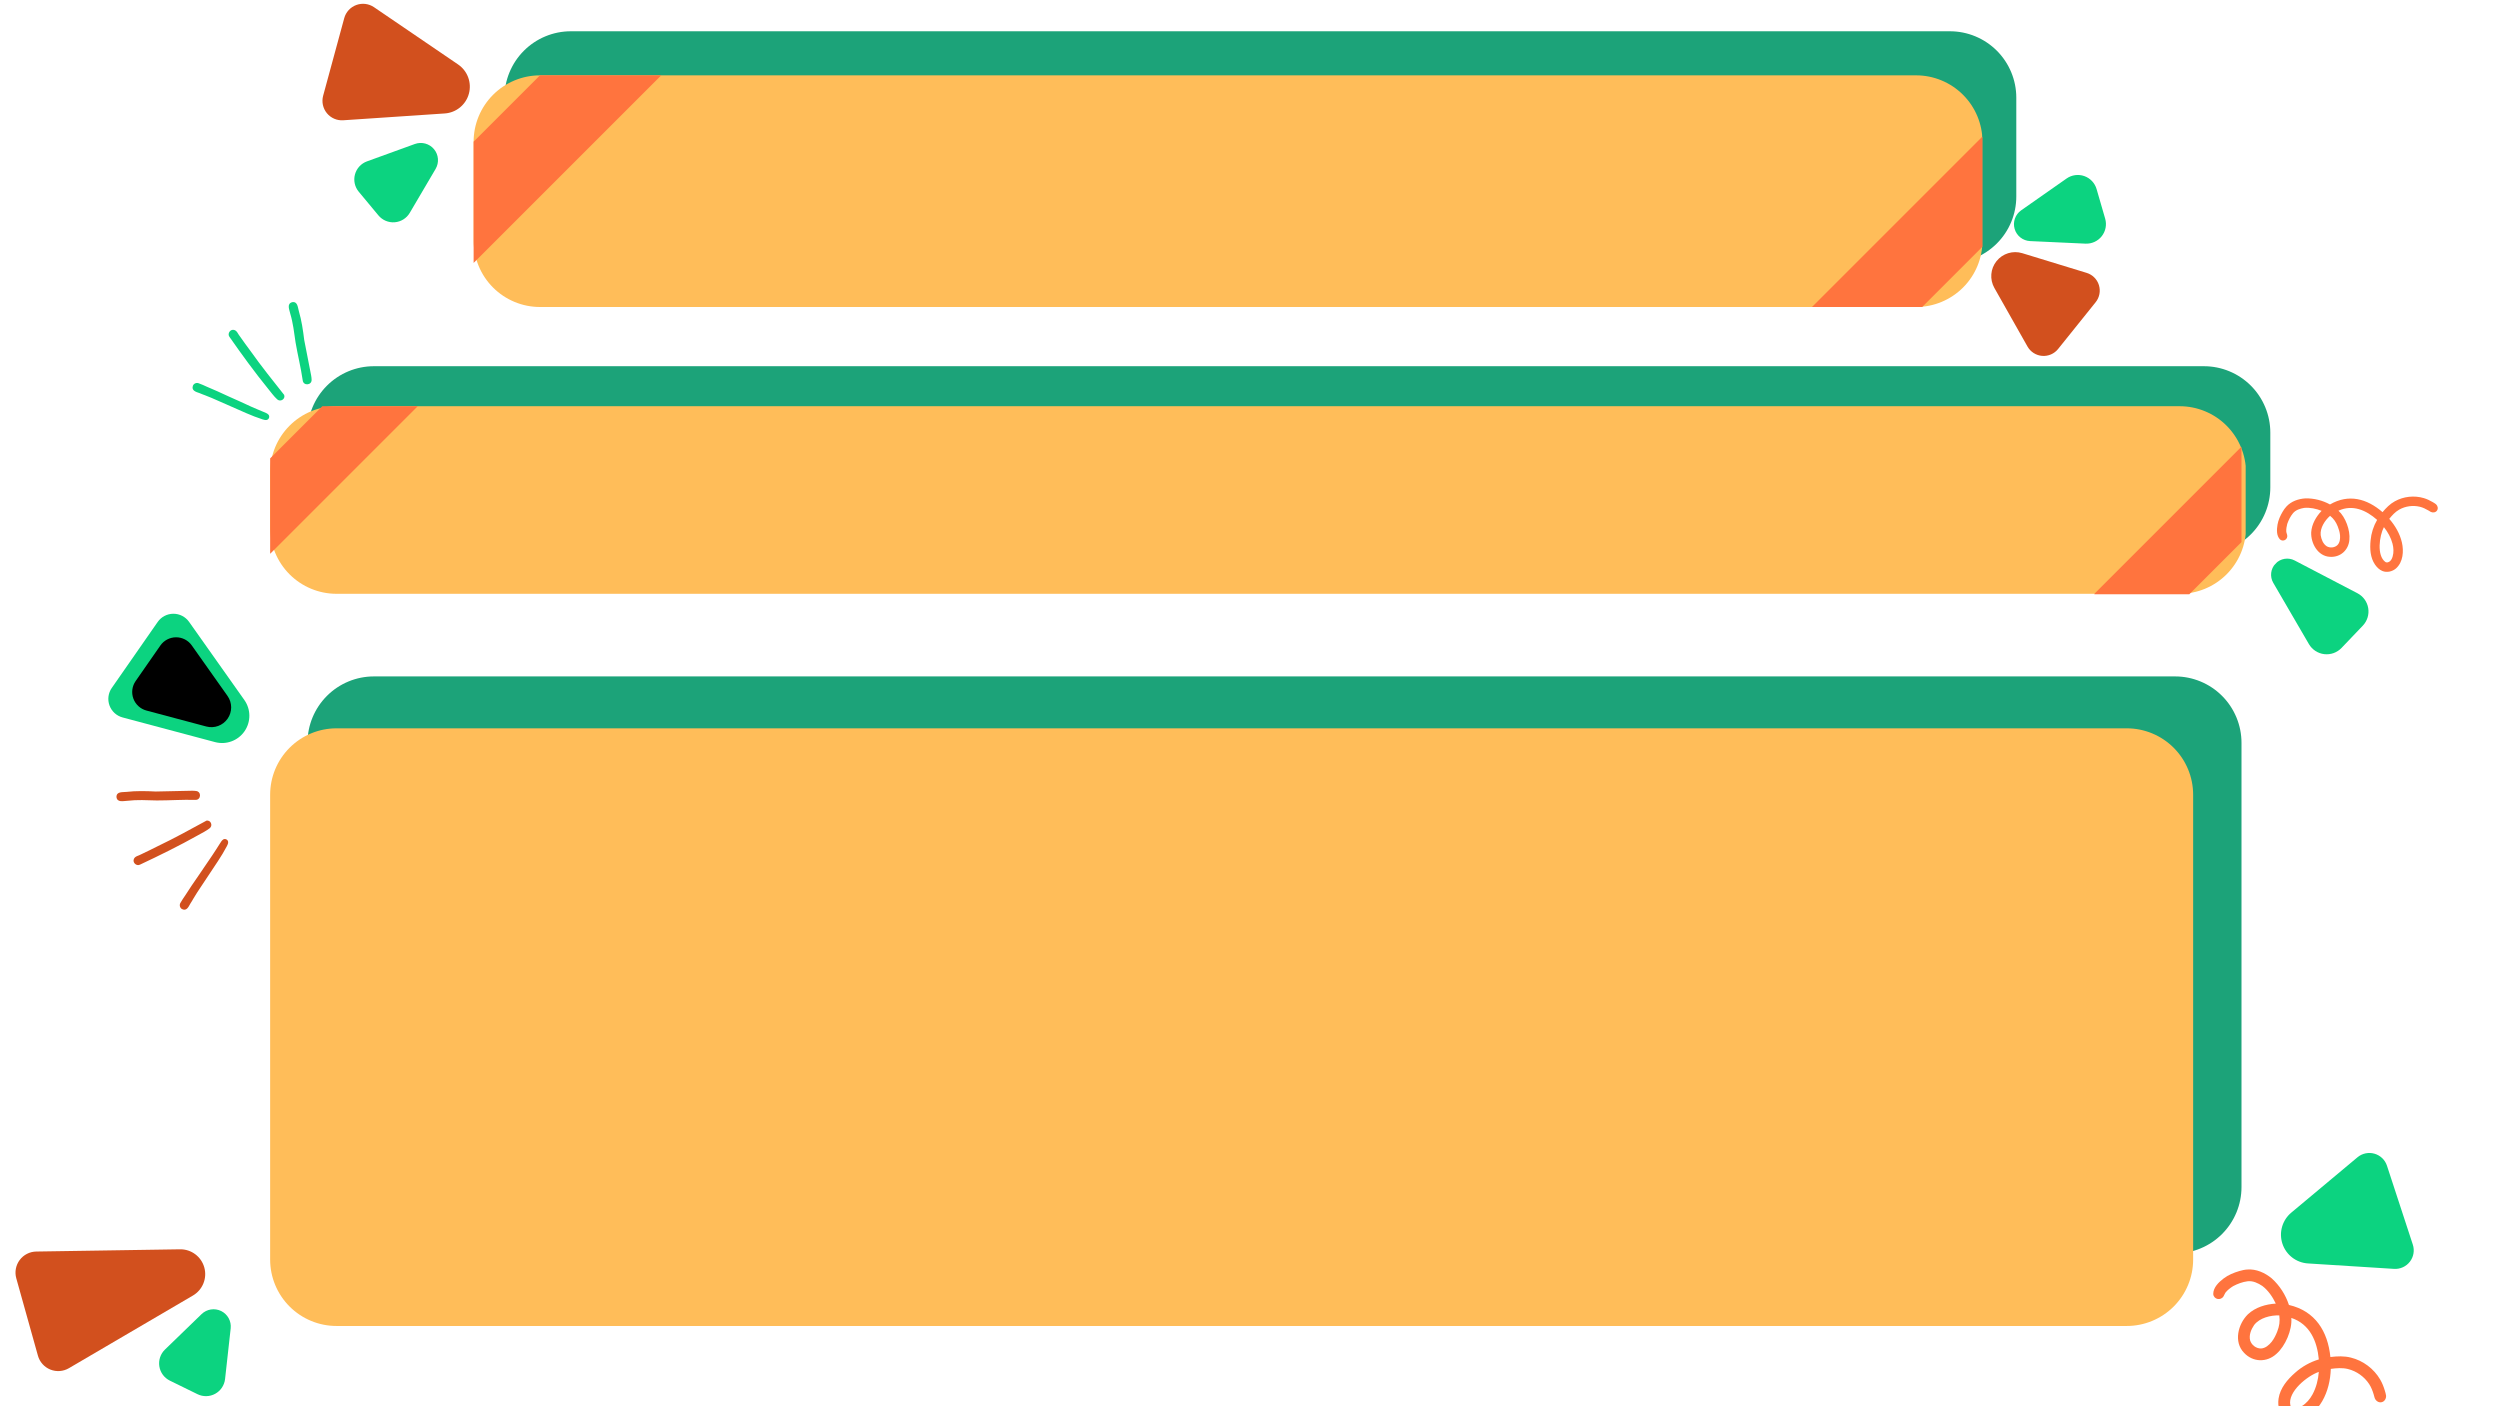 <svg xmlns="http://www.w3.org/2000/svg" xmlns:xlink="http://www.w3.org/1999/xlink" width="1920" zoomAndPan="magnify" viewBox="0 0 1440 810" height="1080" preserveAspectRatio="xMidYMid meet" version="1.0"><defs><clipPath id="3be37cbfcd"><path d="M 1274 731 L 1375 731 L 1375 810 L 1274 810 Z M 1274 731 " clip-rule="nonzero"/></clipPath><clipPath id="e6adb8dc44"><path d="M 1252.613 776.25 L 1287.281 721.859 L 1387.211 785.543 L 1352.547 839.938 Z M 1252.613 776.25 " clip-rule="nonzero"/></clipPath><clipPath id="fc2b8e327d"><path d="M 1252.613 776.25 L 1287.281 721.859 L 1387.211 785.543 L 1352.547 839.938 Z M 1252.613 776.25 " clip-rule="nonzero"/></clipPath><clipPath id="6766db4d93"><path d="M 1313 664 L 1391 664 L 1391 731 L 1313 731 Z M 1313 664 " clip-rule="nonzero"/></clipPath><clipPath id="2dbe8f645d"><path d="M 1371.551 661.254 L 1393.121 727.082 L 1325.445 749.258 L 1303.875 683.43 Z M 1371.551 661.254 " clip-rule="nonzero"/></clipPath><clipPath id="a79f48351d"><path d="M 1314.664 716.355 C 1316.777 722.801 1322.602 727.312 1329.375 727.738 L 1378.969 730.871 C 1382.504 731.094 1385.918 729.551 1388.082 726.75 C 1390.25 723.953 1390.887 720.262 1389.785 716.895 L 1374.898 671.461 C 1373.797 668.098 1371.098 665.5 1367.695 664.527 C 1364.289 663.551 1360.625 664.328 1357.91 666.598 L 1319.785 698.473 C 1314.578 702.824 1312.551 709.906 1314.664 716.355 Z M 1314.664 716.355 " clip-rule="nonzero"/></clipPath><clipPath id="01af2b214e"><path d="M 0 0 L 78 0 L 78 67 L 0 67 Z M 0 0 " clip-rule="nonzero"/></clipPath><clipPath id="aa28726db9"><path d="M 58.551 -2.746 L 80.121 63.082 L 12.445 85.258 L -9.125 19.43 Z M 58.551 -2.746 " clip-rule="nonzero"/></clipPath><clipPath id="8ad43b870a"><path d="M 1.664 52.355 C 3.777 58.801 9.602 63.312 16.375 63.738 L 65.969 66.871 C 69.504 67.094 72.918 65.551 75.082 62.75 C 77.25 59.953 77.887 56.262 76.785 52.895 L 61.898 7.461 C 60.797 4.098 58.098 1.5 54.695 0.527 C 51.289 -0.449 47.625 0.328 44.91 2.598 L 6.785 34.473 C 1.578 38.824 -0.449 45.906 1.664 52.355 Z M 1.664 52.355 " clip-rule="nonzero"/></clipPath><clipPath id="6fb91b02f4"><rect x="0" width="78" y="0" height="67"/></clipPath><clipPath id="a95891c6bb"><path d="M 177.121 389.617 L 1291.145 389.617 L 1291.145 722.004 L 177.121 722.004 Z M 177.121 389.617 " clip-rule="nonzero"/></clipPath><clipPath id="2e881f65aa"><path d="M 215.371 389.617 L 1252.852 389.617 C 1262.996 389.617 1272.727 393.645 1279.898 400.82 C 1287.07 407.992 1291.102 417.723 1291.102 427.867 L 1291.102 683.754 C 1291.102 693.898 1287.07 703.629 1279.898 710.801 C 1272.727 717.977 1262.996 722.004 1252.852 722.004 L 215.371 722.004 C 205.227 722.004 195.496 717.977 188.324 710.801 C 181.148 703.629 177.121 693.898 177.121 683.754 L 177.121 427.867 C 177.121 417.723 181.148 407.992 188.324 400.82 C 195.496 393.645 205.227 389.617 215.371 389.617 Z M 215.371 389.617 " clip-rule="nonzero"/></clipPath><clipPath id="01f7c5f087"><path d="M 0.121 0.617 L 1114.145 0.617 L 1114.145 333.004 L 0.121 333.004 Z M 0.121 0.617 " clip-rule="nonzero"/></clipPath><clipPath id="f8da49d2f0"><path d="M 38.371 0.617 L 1075.852 0.617 C 1085.996 0.617 1095.727 4.645 1102.898 11.82 C 1110.07 18.992 1114.102 28.723 1114.102 38.867 L 1114.102 294.754 C 1114.102 304.898 1110.07 314.629 1102.898 321.801 C 1095.727 328.977 1085.996 333.004 1075.852 333.004 L 38.371 333.004 C 28.227 333.004 18.496 328.977 11.324 321.801 C 4.148 314.629 0.121 304.898 0.121 294.754 L 0.121 38.867 C 0.121 28.723 4.148 18.992 11.324 11.82 C 18.496 4.645 28.227 0.617 38.371 0.617 Z M 38.371 0.617 " clip-rule="nonzero"/></clipPath><clipPath id="548367c573"><rect x="0" width="1115" y="0" height="334"/></clipPath><clipPath id="8a4426c707"><path d="M 155.602 419.512 L 1263.656 419.512 L 1263.656 763.762 L 155.602 763.762 Z M 155.602 419.512 " clip-rule="nonzero"/></clipPath><clipPath id="19a8beeaee"><path d="M 193.852 419.512 L 1225 419.512 C 1235.145 419.512 1244.871 423.539 1252.047 430.715 C 1259.219 437.887 1263.25 447.617 1263.25 457.762 L 1263.25 725.512 C 1263.25 735.656 1259.219 745.383 1252.047 752.559 C 1244.871 759.73 1235.145 763.762 1225 763.762 L 193.852 763.762 C 183.707 763.762 173.977 759.73 166.805 752.559 C 159.633 745.383 155.602 735.656 155.602 725.512 L 155.602 457.762 C 155.602 447.617 159.633 437.887 166.805 430.715 C 173.977 423.539 183.707 419.512 193.852 419.512 Z M 193.852 419.512 " clip-rule="nonzero"/></clipPath><clipPath id="2f92526cd9"><path d="M 0.602 0.512 L 1108.359 0.512 L 1108.359 344.762 L 0.602 344.762 Z M 0.602 0.512 " clip-rule="nonzero"/></clipPath><clipPath id="b4444f9b3b"><path d="M 38.852 0.512 L 1070 0.512 C 1080.145 0.512 1089.871 4.539 1097.047 11.715 C 1104.219 18.887 1108.25 28.617 1108.25 38.762 L 1108.25 306.512 C 1108.25 316.656 1104.219 326.383 1097.047 333.559 C 1089.871 340.73 1080.145 344.762 1070 344.762 L 38.852 344.762 C 28.707 344.762 18.977 340.73 11.805 333.559 C 4.633 326.383 0.602 316.656 0.602 306.512 L 0.602 38.762 C 0.602 28.617 4.633 18.887 11.805 11.715 C 18.977 4.539 28.707 0.512 38.852 0.512 Z M 38.852 0.512 " clip-rule="nonzero"/></clipPath><clipPath id="13a3bf02ed"><rect x="0" width="1109" y="0" height="345"/></clipPath><clipPath id="e82aad9800"><path d="M 1146 145 L 1210 145 L 1210 206 L 1146 206 Z M 1146 145 " clip-rule="nonzero"/></clipPath><clipPath id="93f27e5e3c"><path d="M 1213.918 165.578 L 1178.652 209.5 L 1132.383 172.348 L 1167.648 128.426 Z M 1213.918 165.578 " clip-rule="nonzero"/></clipPath><clipPath id="3b44b970e5"><path d="M 1150.008 150.395 C 1146.469 154.805 1145.973 160.922 1148.754 165.844 L 1167.84 199.602 C 1169.582 202.684 1172.738 204.699 1176.27 204.988 C 1179.797 205.273 1183.238 203.793 1185.453 201.031 L 1207.105 174.062 C 1209.32 171.305 1210.023 167.625 1208.984 164.242 C 1207.941 160.859 1205.289 158.211 1201.906 157.176 L 1164.82 145.832 C 1159.414 144.18 1153.547 145.988 1150.008 150.395 Z M 1150.008 150.395 " clip-rule="nonzero"/></clipPath><clipPath id="f31df45be9"><path d="M 0 0 L 64 0 L 64 60.441 L 0 60.441 Z M 0 0 " clip-rule="nonzero"/></clipPath><clipPath id="be762501dd"><path d="M 67.918 20.578 L 32.652 64.5 L -13.617 27.348 L 21.648 -16.574 Z M 67.918 20.578 " clip-rule="nonzero"/></clipPath><clipPath id="1e40d82d9c"><path d="M 4.008 5.395 C 0.469 9.805 -0.027 15.922 2.754 20.844 L 21.84 54.602 C 23.582 57.684 26.738 59.699 30.27 59.988 C 33.797 60.273 37.238 58.793 39.453 56.031 L 61.105 29.062 C 63.32 26.305 64.023 22.625 62.984 19.242 C 61.941 15.859 59.289 13.211 55.906 12.176 L 18.82 0.832 C 13.414 -0.82 7.547 0.988 4.008 5.395 Z M 4.008 5.395 " clip-rule="nonzero"/></clipPath><clipPath id="3fa3b66aaa"><rect x="0" width="64" y="0" height="61"/></clipPath><clipPath id="a36d0a2083"><path d="M 1160 100 L 1214 100 L 1214 141 L 1160 141 Z M 1160 100 " clip-rule="nonzero"/></clipPath><clipPath id="6f8c3de1a9"><path d="M 1204.477 98.035 L 1215.734 136.816 L 1166.055 151.238 L 1154.797 112.457 Z M 1204.477 98.035 " clip-rule="nonzero"/></clipPath><clipPath id="f0e2a85fa0"><path d="M 1160.426 131.848 C 1161.59 135.852 1165.172 138.676 1169.336 138.867 L 1201.234 140.34 C 1204.867 140.508 1208.355 138.91 1210.605 136.055 C 1212.855 133.199 1213.59 129.434 1212.578 125.941 L 1207.633 108.91 C 1206.621 105.418 1203.984 102.629 1200.555 101.422 C 1197.125 100.215 1193.32 100.738 1190.344 102.824 L 1164.191 121.148 C 1160.777 123.539 1159.262 127.84 1160.426 131.848 Z M 1160.426 131.848 " clip-rule="nonzero"/></clipPath><clipPath id="969829f73c"><path d="M 0 0.078 L 53.68 0.078 L 53.68 40.641 L 0 40.641 Z M 0 0.078 " clip-rule="nonzero"/></clipPath><clipPath id="b46241d858"><path d="M 44.477 -1.965 L 55.734 36.816 L 6.055 51.238 L -5.203 12.457 Z M 44.477 -1.965 " clip-rule="nonzero"/></clipPath><clipPath id="bce1575113"><path d="M 0.426 31.848 C 1.59 35.852 5.172 38.676 9.336 38.867 L 41.234 40.34 C 44.867 40.508 48.355 38.91 50.605 36.055 C 52.855 33.199 53.59 29.434 52.578 25.941 L 47.633 8.91 C 46.621 5.418 43.984 2.629 40.555 1.422 C 37.125 0.215 33.32 0.738 30.344 2.824 L 4.191 21.148 C 0.777 23.539 -0.738 27.84 0.426 31.848 Z M 0.426 31.848 " clip-rule="nonzero"/></clipPath><clipPath id="e0eb1b0380"><rect x="0" width="54" y="0" height="41"/></clipPath><clipPath id="aeb41da8d7"><path d="M 290.57 18.012 L 1161.547 18.012 L 1161.547 151.449 L 290.57 151.449 Z M 290.57 18.012 " clip-rule="nonzero"/></clipPath><clipPath id="e4fb07ff1d"><path d="M 328.82 18.012 L 1123.137 18.012 C 1133.281 18.012 1143.008 22.043 1150.184 29.215 C 1157.355 36.387 1161.387 46.117 1161.387 56.262 L 1161.387 113.199 C 1161.387 123.344 1157.355 133.07 1150.184 140.242 C 1143.008 147.418 1133.281 151.449 1123.137 151.449 L 328.82 151.449 C 318.676 151.449 308.945 147.418 301.773 140.242 C 294.602 133.07 290.57 123.344 290.57 113.199 L 290.57 56.262 C 290.57 46.117 294.602 36.387 301.773 29.215 C 308.945 22.043 318.676 18.012 328.82 18.012 Z M 328.82 18.012 " clip-rule="nonzero"/></clipPath><clipPath id="a0fb3b56f9"><path d="M 0.57 0.012 L 871.547 0.012 L 871.547 133.449 L 0.57 133.449 Z M 0.57 0.012 " clip-rule="nonzero"/></clipPath><clipPath id="3277174349"><path d="M 38.82 0.012 L 833.137 0.012 C 843.281 0.012 853.008 4.043 860.184 11.215 C 867.355 18.387 871.387 28.117 871.387 38.262 L 871.387 95.199 C 871.387 105.344 867.355 115.07 860.184 122.242 C 853.008 129.418 843.281 133.449 833.137 133.449 L 38.82 133.449 C 28.676 133.449 18.945 129.418 11.773 122.242 C 4.602 115.07 0.57 105.344 0.57 95.199 L 0.57 38.262 C 0.57 28.117 4.602 18.387 11.773 11.215 C 18.945 4.043 28.676 0.012 38.82 0.012 Z M 38.82 0.012 " clip-rule="nonzero"/></clipPath><clipPath id="f99def0352"><rect x="0" width="872" y="0" height="134"/></clipPath><clipPath id="4cbc642c95"><path d="M 272.805 43.398 L 1142 43.398 L 1142 176.832 L 272.805 176.832 Z M 272.805 43.398 " clip-rule="nonzero"/></clipPath><clipPath id="31ca793895"><path d="M 311.055 43.398 L 1103.66 43.398 C 1113.805 43.398 1123.535 47.426 1130.707 54.602 C 1137.883 61.773 1141.91 71.504 1141.91 81.648 L 1141.91 138.582 C 1141.91 148.727 1137.883 158.457 1130.707 165.629 C 1123.535 172.801 1113.805 176.832 1103.66 176.832 L 311.055 176.832 C 300.91 176.832 291.18 172.801 284.008 165.629 C 276.836 158.457 272.805 148.727 272.805 138.582 L 272.805 81.648 C 272.805 71.504 276.836 61.773 284.008 54.602 C 291.18 47.426 300.91 43.398 311.055 43.398 Z M 311.055 43.398 " clip-rule="nonzero"/></clipPath><clipPath id="a9a785bed4"><path d="M 0.805 0.398 L 869.922 0.398 L 869.922 133.832 L 0.805 133.832 Z M 0.805 0.398 " clip-rule="nonzero"/></clipPath><clipPath id="06b1f781e4"><path d="M 39.055 0.398 L 831.66 0.398 C 841.805 0.398 851.535 4.426 858.707 11.602 C 865.883 18.773 869.91 28.504 869.91 38.648 L 869.91 95.582 C 869.91 105.727 865.883 115.457 858.707 122.629 C 851.535 129.801 841.805 133.832 831.66 133.832 L 39.055 133.832 C 28.91 133.832 19.18 129.801 12.008 122.629 C 4.836 115.457 0.805 105.727 0.805 95.582 L 0.805 38.648 C 0.805 28.504 4.836 18.773 12.008 11.602 C 19.18 4.426 28.91 0.398 39.055 0.398 Z M 39.055 0.398 " clip-rule="nonzero"/></clipPath><clipPath id="a9cf853f94"><rect x="0" width="870" y="0" height="134"/></clipPath><clipPath id="b184b123a0"><path d="M 272.805 43.398 L 380.805 43.398 L 380.805 151.398 L 272.805 151.398 Z M 272.805 43.398 " clip-rule="nonzero"/></clipPath><clipPath id="40c0587be6"><path d="M 1043.656 78.578 L 1141.906 78.578 L 1141.906 176.828 L 1043.656 176.828 Z M 1043.656 78.578 " clip-rule="nonzero"/></clipPath><clipPath id="f193c71d45"><path d="M 185 2 L 271 2 L 271 70 L 185 70 Z M 185 2 " clip-rule="nonzero"/></clipPath><clipPath id="8adb0549b5"><path d="M 183.113 66.227 L 201.289 -0.625 L 279.285 20.578 L 261.113 87.434 Z M 183.113 66.227 " clip-rule="nonzero"/></clipPath><clipPath id="7c3a132b23"><path d="M 270.082 53.973 C 271.812 47.609 269.316 40.848 263.867 37.137 L 215.422 4.137 C 212.422 2.094 208.621 1.625 205.219 2.883 C 201.812 4.141 199.227 6.965 198.273 10.469 L 186.129 55.137 C 185.18 58.637 185.98 62.383 188.277 65.191 C 190.578 68 194.094 69.52 197.715 69.277 L 256.195 65.348 C 262.777 64.902 268.352 60.336 270.082 53.973 Z M 270.082 53.973 " clip-rule="nonzero"/></clipPath><clipPath id="c6b0938ab0"><path d="M 0.039 0 L 86 0 L 86 67.602 L 0.039 67.602 Z M 0.039 0 " clip-rule="nonzero"/></clipPath><clipPath id="9506083893"><path d="M -1.887 64.227 L 16.289 -2.625 L 94.285 18.578 L 76.113 85.434 Z M -1.887 64.227 " clip-rule="nonzero"/></clipPath><clipPath id="e94d9e602f"><path d="M 85.082 51.973 C 86.812 45.609 84.316 38.848 78.867 35.137 L 30.422 2.137 C 27.422 0.094 23.621 -0.375 20.219 0.883 C 16.812 2.141 14.227 4.965 13.273 8.469 L 1.129 53.137 C 0.18 56.637 0.98 60.383 3.277 63.191 C 5.578 66 9.094 67.52 12.715 67.277 L 71.195 63.348 C 77.777 62.902 83.352 58.336 85.082 51.973 Z M 85.082 51.973 " clip-rule="nonzero"/></clipPath><clipPath id="d849bdcf1b"><rect x="0" width="86" y="0" height="68"/></clipPath><clipPath id="8265431b24"><path d="M 204 82 L 253 82 L 253 129 L 204 129 Z M 204 82 " clip-rule="nonzero"/></clipPath><clipPath id="18ebfa57bf"><path d="M 225.102 132.648 L 199.523 101.883 L 237.207 70.551 L 262.785 101.316 Z M 225.102 132.648 " clip-rule="nonzero"/></clipPath><clipPath id="6861004f67"><path d="M 249.988 85.922 C 247.312 82.703 242.906 81.512 238.973 82.938 L 211.371 92.953 C 207.984 94.184 205.406 96.984 204.461 100.465 C 203.52 103.941 204.332 107.664 206.637 110.434 L 217.973 124.07 C 220.277 126.84 223.785 128.316 227.379 128.027 C 230.973 127.734 234.195 125.711 236.023 122.605 L 250.91 97.297 C 253.031 93.688 252.66 89.141 249.988 85.922 Z M 249.988 85.922 " clip-rule="nonzero"/></clipPath><clipPath id="1f3e9820f2"><path d="M 0 0 L 49 0 L 49 46.398 L 0 46.398 Z M 0 0 " clip-rule="nonzero"/></clipPath><clipPath id="55af4cab87"><path d="M 21.102 50.648 L -4.477 19.883 L 33.207 -11.449 L 58.785 19.316 Z M 21.102 50.648 " clip-rule="nonzero"/></clipPath><clipPath id="33a875aff6"><path d="M 45.988 3.922 C 43.312 0.703 38.906 -0.488 34.973 0.938 L 7.371 10.953 C 3.984 12.184 1.406 14.984 0.461 18.465 C -0.48 21.941 0.332 25.664 2.637 28.434 L 13.973 42.07 C 16.277 44.84 19.785 46.316 23.379 46.027 C 26.973 45.734 30.195 43.711 32.023 40.605 L 46.91 15.297 C 49.031 11.688 48.66 7.141 45.988 3.922 Z M 45.988 3.922 " clip-rule="nonzero"/></clipPath><clipPath id="9d5c496cf4"><rect x="0" width="49" y="0" height="47"/></clipPath><clipPath id="1135465efa"><path d="M 177.121 210.938 L 1307.852 210.938 L 1307.852 318.988 L 177.121 318.988 Z M 177.121 210.938 " clip-rule="nonzero"/></clipPath><clipPath id="17bcd1fd69"><path d="M 215.371 210.938 L 1269.453 210.938 C 1279.598 210.938 1289.328 214.969 1296.5 222.141 C 1303.672 229.316 1307.703 239.043 1307.703 249.188 L 1307.703 280.738 C 1307.703 290.883 1303.672 300.613 1296.5 307.785 C 1289.328 314.957 1279.598 318.988 1269.453 318.988 L 215.371 318.988 C 205.227 318.988 195.496 314.957 188.324 307.785 C 181.148 300.613 177.121 290.883 177.121 280.738 L 177.121 249.188 C 177.121 239.043 181.148 229.316 188.324 222.141 C 195.496 214.969 205.227 210.938 215.371 210.938 Z M 215.371 210.938 " clip-rule="nonzero"/></clipPath><clipPath id="29dc38ba5d"><path d="M 0.121 0.938 L 1130.762 0.938 L 1130.762 108.988 L 0.121 108.988 Z M 0.121 0.938 " clip-rule="nonzero"/></clipPath><clipPath id="b5e78c5b5c"><path d="M 38.371 0.938 L 1092.453 0.938 C 1102.598 0.938 1112.328 4.969 1119.5 12.141 C 1126.672 19.316 1130.703 29.043 1130.703 39.188 L 1130.703 70.738 C 1130.703 80.883 1126.672 90.613 1119.5 97.785 C 1112.328 104.957 1102.598 108.988 1092.453 108.988 L 38.371 108.988 C 28.227 108.988 18.496 104.957 11.324 97.785 C 4.148 90.613 0.121 80.883 0.121 70.738 L 0.121 39.188 C 0.121 29.043 4.148 19.316 11.324 12.141 C 18.496 4.969 28.227 0.938 38.371 0.938 Z M 38.371 0.938 " clip-rule="nonzero"/></clipPath><clipPath id="234e0cce61"><rect x="0" width="1131" y="0" height="109"/></clipPath><clipPath id="80b416ac78"><path d="M 155.602 233.98 L 1293.934 233.98 L 1293.934 342.031 L 155.602 342.031 Z M 155.602 233.98 " clip-rule="nonzero"/></clipPath><clipPath id="8c52db2acd"><path d="M 193.852 233.98 L 1255.461 233.98 C 1265.605 233.98 1275.336 238.008 1282.508 245.184 C 1289.68 252.355 1293.711 262.086 1293.711 272.23 L 1293.711 303.781 C 1293.711 313.926 1289.68 323.652 1282.508 330.828 C 1275.336 338 1265.605 342.031 1255.461 342.031 L 193.852 342.031 C 183.707 342.031 173.977 338 166.805 330.828 C 159.633 323.652 155.602 313.926 155.602 303.781 L 155.602 272.23 C 155.602 262.086 159.633 252.355 166.805 245.184 C 173.977 238.008 183.707 233.98 193.852 233.98 Z M 193.852 233.98 " clip-rule="nonzero"/></clipPath><clipPath id="22afcba6e8"><path d="M 0.602 0.98 L 1138.84 0.98 L 1138.84 109.031 L 0.602 109.031 Z M 0.602 0.98 " clip-rule="nonzero"/></clipPath><clipPath id="9864b77bab"><path d="M 38.852 0.98 L 1100.461 0.98 C 1110.605 0.98 1120.336 5.008 1127.508 12.184 C 1134.68 19.355 1138.711 29.086 1138.711 39.23 L 1138.711 70.781 C 1138.711 80.926 1134.68 90.652 1127.508 97.828 C 1120.336 105 1110.605 109.031 1100.461 109.031 L 38.852 109.031 C 28.707 109.031 18.977 105 11.805 97.828 C 4.633 90.652 0.602 80.926 0.602 70.781 L 0.602 39.23 C 0.602 29.086 4.633 19.355 11.805 12.184 C 18.977 5.008 28.707 0.98 38.852 0.98 Z M 38.852 0.98 " clip-rule="nonzero"/></clipPath><clipPath id="84dd202b2f"><rect x="0" width="1139" y="0" height="110"/></clipPath><clipPath id="ec99383633"><path d="M 155.602 233.98 L 240.352 233.98 L 240.352 318.73 L 155.602 318.73 Z M 155.602 233.98 " clip-rule="nonzero"/></clipPath><clipPath id="d6660dde82"><path d="M 1206.352 257.543 L 1291.102 257.543 L 1291.102 342.293 L 1206.352 342.293 Z M 1206.352 257.543 " clip-rule="nonzero"/></clipPath><clipPath id="ec91967c18"><path d="M 1311 286 L 1405 286 L 1405 330 L 1311 330 Z M 1311 286 " clip-rule="nonzero"/></clipPath><clipPath id="4c1e5e3d32"><path d="M 1317.168 340.801 L 1307.762 290.672 L 1400.641 273.25 L 1410.047 323.375 Z M 1317.168 340.801 " clip-rule="nonzero"/></clipPath><clipPath id="819ac6ad90"><path d="M 1317.168 340.801 L 1307.762 290.672 L 1400.641 273.25 L 1410.047 323.375 Z M 1317.168 340.801 " clip-rule="nonzero"/></clipPath><clipPath id="511b60bf6d"><path d="M 1308 321 L 1365 321 L 1365 377 L 1308 377 Z M 1308 321 " clip-rule="nonzero"/></clipPath><clipPath id="e4214b11ba"><path d="M 1369.195 351.777 L 1340.504 381.816 L 1296.281 339.578 L 1324.969 309.539 Z M 1369.195 351.777 " clip-rule="nonzero"/></clipPath><clipPath id="b9da982c1d"><path d="M 1310.707 324.641 C 1307.855 327.629 1307.324 332.141 1309.398 335.711 L 1329.926 370.984 C 1331.801 374.203 1335.074 376.352 1338.773 376.789 C 1342.469 377.227 1346.156 375.898 1348.727 373.207 L 1360.973 360.383 C 1363.543 357.691 1364.699 353.949 1364.094 350.273 C 1363.488 346.602 1361.188 343.43 1357.887 341.707 L 1321.707 322.824 C 1318.047 320.91 1313.562 321.652 1310.707 324.641 Z M 1310.707 324.641 " clip-rule="nonzero"/></clipPath><clipPath id="606f4a814c"><path d="M 0 0 L 56.879 0 L 56.879 56 L 0 56 Z M 0 0 " clip-rule="nonzero"/></clipPath><clipPath id="d51e37b042"><path d="M 61.195 30.777 L 32.504 60.816 L -11.719 18.578 L 16.969 -11.461 Z M 61.195 30.777 " clip-rule="nonzero"/></clipPath><clipPath id="7f6dd0cf2f"><path d="M 2.707 3.641 C -0.145 6.629 -0.676 11.141 1.398 14.711 L 21.926 49.984 C 23.801 53.203 27.074 55.352 30.773 55.789 C 34.469 56.227 38.156 54.898 40.727 52.207 L 52.973 39.383 C 55.543 36.691 56.699 32.949 56.094 29.273 C 55.488 25.602 53.188 22.43 49.887 20.707 L 13.707 1.824 C 10.047 -0.09 5.562 0.652 2.707 3.641 Z M 2.707 3.641 " clip-rule="nonzero"/></clipPath><clipPath id="2812eab6cd"><rect x="0" width="57" y="0" height="56"/></clipPath><clipPath id="4fa26e553e"><path d="M 110 174 L 180 174 L 180 242 L 110 242 Z M 110 174 " clip-rule="nonzero"/></clipPath><clipPath id="4a7601fd0c"><path d="M 166.078 165.871 L 198.055 211.234 L 133.074 257.039 L 101.098 211.676 Z M 166.078 165.871 " clip-rule="nonzero"/></clipPath><clipPath id="d3cc82207d"><path d="M 166.078 165.871 L 198.055 211.234 L 133.074 257.039 L 101.098 211.676 Z M 166.078 165.871 " clip-rule="nonzero"/></clipPath><clipPath id="f5b5251438"><path d="M 8 719 L 119 719 L 119 790 L 8 790 Z M 8 719 " clip-rule="nonzero"/></clipPath><clipPath id="1503a76cd3"><path d="M 24.895 792.906 L 5.742 724.43 L 108.164 695.781 L 127.316 764.258 Z M 24.895 792.906 " clip-rule="nonzero"/></clipPath><clipPath id="066ed78156"><path d="M 117.672 730.039 C 115.922 723.785 110.176 719.496 103.684 719.598 L 20.883 720.887 C 17.117 720.945 13.594 722.746 11.34 725.762 C 9.086 728.781 8.363 732.672 9.375 736.297 L 21.844 780.875 C 22.859 784.504 25.5 787.453 28.988 788.863 C 32.48 790.273 36.43 789.984 39.68 788.082 L 111.133 746.223 C 116.734 742.941 119.422 736.293 117.672 730.039 Z M 117.672 730.039 " clip-rule="nonzero"/></clipPath><clipPath id="1baeab94d6"><path d="M 0.16 0.281 L 111 0.281 L 111 71 L 0.16 71 Z M 0.16 0.281 " clip-rule="nonzero"/></clipPath><clipPath id="2731b8c4a8"><path d="M 16.895 73.906 L -2.258 5.43 L 100.164 -23.219 L 119.316 45.258 Z M 16.895 73.906 " clip-rule="nonzero"/></clipPath><clipPath id="f324c0c1ba"><path d="M 109.672 11.039 C 107.922 4.785 102.176 0.496 95.684 0.598 L 12.883 1.887 C 9.117 1.945 5.594 3.746 3.34 6.762 C 1.086 9.781 0.363 13.672 1.375 17.297 L 13.844 61.875 C 14.859 65.504 17.5 68.453 20.988 69.863 C 24.48 71.273 28.43 70.984 31.68 69.082 L 103.133 27.223 C 108.734 23.941 111.422 17.293 109.672 11.039 Z M 109.672 11.039 " clip-rule="nonzero"/></clipPath><clipPath id="b13eb85d6e"><rect x="0" width="111" y="0" height="71"/></clipPath><clipPath id="fc477b1a87"><path d="M 91 754 L 133 754 L 133 805 L 91 805 Z M 91 754 " clip-rule="nonzero"/></clipPath><clipPath id="d14061f8a2"><path d="M 123.777 807.965 L 87.852 790.352 L 109.43 746.348 L 145.355 763.965 Z M 123.777 807.965 " clip-rule="nonzero"/></clipPath><clipPath id="fe9298e181"><path d="M 127.379 755.148 C 123.621 753.309 119.113 754.02 116.105 756.93 L 95.012 777.355 C 92.422 779.863 91.219 783.477 91.781 787.035 C 92.344 790.598 94.602 793.66 97.84 795.246 L 113.762 803.055 C 116.996 804.641 120.805 804.555 123.961 802.816 C 127.121 801.082 129.238 797.918 129.637 794.336 L 132.871 765.152 C 133.332 760.992 131.133 756.992 127.379 755.148 Z M 127.379 755.148 " clip-rule="nonzero"/></clipPath><clipPath id="155f316b2b"><path d="M 0.199 0 L 42 0 L 42 50.719 L 0.199 50.719 Z M 0.199 0 " clip-rule="nonzero"/></clipPath><clipPath id="8c7294a43f"><path d="M 32.777 53.965 L -3.148 36.352 L 18.43 -7.652 L 54.355 9.965 Z M 32.777 53.965 " clip-rule="nonzero"/></clipPath><clipPath id="2ccc14bf0c"><path d="M 36.379 1.148 C 32.621 -0.691 28.113 0.02 25.105 2.93 L 4.012 23.355 C 1.422 25.863 0.219 29.477 0.781 33.035 C 1.344 36.598 3.602 39.66 6.84 41.246 L 22.762 49.055 C 25.996 50.641 29.805 50.555 32.961 48.816 C 36.121 47.082 38.238 43.918 38.637 40.336 L 41.871 11.152 C 42.332 6.992 40.133 2.992 36.379 1.148 Z M 36.379 1.148 " clip-rule="nonzero"/></clipPath><clipPath id="f79035ebf9"><rect x="0" width="42" y="0" height="51"/></clipPath><clipPath id="943dba6269"><path d="M 62 353 L 144 353 L 144 428 L 62 428 Z M 62 353 " clip-rule="nonzero"/></clipPath><clipPath id="ba8373738d"><path d="M 57.961 405.484 L 97.133 349.18 L 160.352 393.164 L 121.18 449.469 Z M 57.961 405.484 " clip-rule="nonzero"/></clipPath><clipPath id="a298abf149"><path d="M 140.816 421.246 C 144.594 415.816 144.566 408.602 140.746 403.203 L 108.906 358.191 C 106.828 355.254 103.445 353.512 99.844 353.523 C 96.242 353.539 92.871 355.309 90.816 358.262 L 64.379 396.262 C 62.324 399.219 61.836 402.992 63.074 406.371 C 64.316 409.754 67.125 412.32 70.605 413.246 L 123.875 427.453 C 130.266 429.156 137.039 426.676 140.816 421.246 Z M 140.816 421.246 " clip-rule="nonzero"/></clipPath><clipPath id="c3e901b245"><path d="M 0 0.281 L 82 0.281 L 82 75 L 0 75 Z M 0 0.281 " clip-rule="nonzero"/></clipPath><clipPath id="cb5544fe27"><path d="M -4.039 52.484 L 35.133 -3.82 L 98.352 40.164 L 59.18 96.469 Z M -4.039 52.484 " clip-rule="nonzero"/></clipPath><clipPath id="e1b5958308"><path d="M 78.816 68.246 C 82.594 62.816 82.566 55.602 78.746 50.203 L 46.906 5.191 C 44.828 2.254 41.445 0.512 37.844 0.523 C 34.242 0.539 30.871 2.309 28.816 5.262 L 2.379 43.262 C 0.324 46.219 -0.164 49.992 1.074 53.371 C 2.316 56.754 5.125 59.32 8.605 60.246 L 61.875 74.453 C 68.266 76.156 75.039 73.676 78.816 68.246 Z M 78.816 68.246 " clip-rule="nonzero"/></clipPath><clipPath id="e0dd2f40d8"><rect x="0" width="82" y="0" height="75"/></clipPath><clipPath id="e55c830357"><path d="M 76 367 L 134 367 L 134 419 L 76 419 Z M 76 367 " clip-rule="nonzero"/></clipPath><clipPath id="98773a45d3"><path d="M 71.75 401.453 L 98.797 362.574 L 144.664 394.484 L 117.613 433.363 Z M 71.75 401.453 " clip-rule="nonzero"/></clipPath><clipPath id="109e9d4c90"><path d="M 131.113 413.961 C 133.852 410.023 133.832 404.789 131.062 400.871 L 110.457 371.746 C 108.379 368.805 104.996 367.066 101.395 367.078 C 97.793 367.094 94.426 368.859 92.367 371.816 L 78.125 392.289 C 76.07 395.242 75.582 399.016 76.82 402.398 C 78.059 405.781 80.871 408.348 84.348 409.273 L 118.82 418.465 C 123.457 419.703 128.371 417.902 131.113 413.961 Z M 131.113 413.961 " clip-rule="nonzero"/></clipPath><clipPath id="ae79ace46a"><path d="M 0 0 L 57.922 0 L 57.922 52 L 0 52 Z M 0 0 " clip-rule="nonzero"/></clipPath><clipPath id="d3d7d1f12d"><path d="M -4.25 34.453 L 22.797 -4.426 L 68.664 27.484 L 41.613 66.363 Z M -4.25 34.453 " clip-rule="nonzero"/></clipPath><clipPath id="7b3c4453f0"><path d="M 55.113 46.961 C 57.852 43.023 57.832 37.789 55.062 33.871 L 34.457 4.746 C 32.379 1.805 28.996 0.066 25.395 0.078 C 21.793 0.094 18.426 1.859 16.367 4.816 L 2.125 25.289 C 0.07 28.242 -0.418 32.016 0.82 35.398 C 2.059 38.781 4.871 41.348 8.348 42.273 L 42.82 51.465 C 47.457 52.703 52.371 50.902 55.113 46.961 Z M 55.113 46.961 " clip-rule="nonzero"/></clipPath><clipPath id="94f8ae933d"><rect x="0" width="58" y="0" height="52"/></clipPath><clipPath id="1e839e88c0"><path d="M 67 455 L 132 455 L 132 524 L 67 524 Z M 67 455 " clip-rule="nonzero"/></clipPath><clipPath id="75957648fe"><path d="M 58.641 459.824 L 108.789 436.047 L 142.852 507.883 L 92.703 531.66 Z M 58.641 459.824 " clip-rule="nonzero"/></clipPath><clipPath id="ecdcef633f"><path d="M 58.641 459.824 L 108.789 436.047 L 142.852 507.883 L 92.703 531.66 Z M 58.641 459.824 " clip-rule="nonzero"/></clipPath></defs><g clip-path="url(#3be37cbfcd)"><g clip-path="url(#e6adb8dc44)"><g clip-path="url(#fc2b8e327d)"><path fill="#ff743e" d="M 1371.805 807.672 C 1370.109 808.078 1368.441 806.879 1367.852 805.324 C 1367.605 804.684 1367.492 804 1367.289 803.348 C 1366.66 801.211 1365.859 799.105 1364.641 797.23 C 1361.816 792.934 1357.367 789.762 1352.367 788.539 C 1349.145 787.762 1345.797 788.027 1342.547 788.477 C 1342.316 794.953 1340.844 801.473 1337.582 807.113 C 1334.316 812.75 1328.547 818.07 1321.672 817.93 C 1318.18 817.797 1314.641 815.781 1313.176 812.535 C 1312.199 810.355 1312.121 807.898 1312.457 805.566 C 1313.383 799.52 1317.543 794.582 1322.016 790.672 C 1325.938 787.168 1330.609 784.547 1335.645 783.027 C 1334.66 772.508 1330.516 762.699 1319.801 759.113 C 1320.387 766.004 1316.367 775.348 1311.199 779.844 C 1305.668 784.895 1297.703 784.715 1292.559 779.211 C 1286.48 772.938 1289.094 762.648 1294.793 757.035 C 1299.086 753.008 1305.082 751.215 1310.859 750.875 C 1309.066 747.066 1306.473 743.254 1303.105 740.711 C 1300.609 739.051 1297.734 737.66 1294.66 738.004 C 1291.734 738.379 1288.895 739.441 1286.297 740.812 C 1284.652 741.84 1283.074 743.039 1281.859 744.562 C 1281.422 745.195 1281.199 745.941 1280.801 746.602 C 1279.238 749.305 1275.18 748.57 1274.828 745.418 C 1274.805 741.527 1277.988 738.562 1280.855 736.359 C 1283.523 734.344 1286.668 733.066 1289.852 732.125 C 1291.359 731.691 1292.891 731.328 1294.465 731.238 C 1299.602 730.848 1304.586 733.109 1308.488 736.32 C 1313.059 740.426 1316.512 745.812 1318.422 751.648 C 1333.598 755.156 1340.789 766.816 1342.312 781.641 C 1346.246 781.16 1350.281 780.984 1354.152 781.988 C 1361.148 783.723 1367.352 788.391 1370.984 794.609 C 1372.168 796.621 1373.016 798.816 1373.68 801.051 C 1373.934 801.969 1374.254 802.883 1374.371 803.828 C 1374.539 805.504 1373.523 807.312 1371.805 807.672 Z M 1332.016 803.168 C 1334.16 799.184 1335.285 794.703 1335.637 790.211 C 1329.059 792.477 1317.613 801.594 1319.234 809.402 C 1319.551 810.508 1320.777 811.004 1321.828 811.133 C 1323.254 811.262 1324.598 810.652 1325.801 809.953 C 1328.488 808.348 1330.531 805.895 1332.016 803.168 Z M 1308.496 772.863 C 1309.957 770.945 1310.801 769.191 1311.656 767.062 C 1312.922 763.805 1313.34 761.145 1312.879 757.664 C 1307.844 757.527 1301.582 759.047 1298.379 763.211 C 1296.645 765.762 1295.293 769.008 1296.086 772.117 C 1296.898 774.746 1299.535 776.754 1302.301 776.73 C 1304.871 776.625 1306.945 774.758 1308.496 772.863 Z M 1308.496 772.863 " fill-opacity="1" fill-rule="nonzero"/></g></g></g><g clip-path="url(#6766db4d93)"><g clip-path="url(#2dbe8f645d)"><g clip-path="url(#a79f48351d)"><g transform="matrix(1, 0, 0, 1, 1313, 664)"><g clip-path="url(#6fb91b02f4)"><g clip-path="url(#01af2b214e)"><g clip-path="url(#aa28726db9)"><g clip-path="url(#8ad43b870a)"><path fill="#0cd380" d="M 56.992 -7.504 L 81.68 67.84 L 14.004 90.016 L -10.684 14.672 Z M 56.992 -7.504 " fill-opacity="1" fill-rule="nonzero"/></g></g></g></g></g></g></g></g><g clip-path="url(#a95891c6bb)"><g clip-path="url(#2e881f65aa)"><g transform="matrix(1, 0, 0, 1, 177, 389)"><g clip-path="url(#548367c573)"><g clip-path="url(#01f7c5f087)"><g clip-path="url(#f8da49d2f0)"><path fill="#1ca379" d="M 0.121 0.617 L 1114.145 0.617 L 1114.145 333.004 L 0.121 333.004 Z M 0.121 0.617 " fill-opacity="1" fill-rule="nonzero"/></g></g></g></g></g></g><g clip-path="url(#8a4426c707)"><g clip-path="url(#19a8beeaee)"><g transform="matrix(1, 0, 0, 1, 155, 419)"><g clip-path="url(#13a3bf02ed)"><g clip-path="url(#2f92526cd9)"><g clip-path="url(#b4444f9b3b)"><path fill="#ffbd59" d="M 0.602 0.512 L 1108.656 0.512 L 1108.656 344.762 L 0.602 344.762 Z M 0.602 0.512 " fill-opacity="1" fill-rule="nonzero"/></g></g></g></g></g></g><g clip-path="url(#e82aad9800)"><g clip-path="url(#93f27e5e3c)"><g clip-path="url(#3b44b970e5)"><g transform="matrix(1, 0, 0, 1, 1146, 145)"><g clip-path="url(#3fa3b66aaa)"><g clip-path="url(#f31df45be9)"><g clip-path="url(#be762501dd)"><g clip-path="url(#1e40d82d9c)"><path fill="#d2501e" d="M 70.965 16.781 L 29.605 68.297 L -16.668 31.145 L 24.695 -20.371 Z M 70.965 16.781 " fill-opacity="1" fill-rule="nonzero"/></g></g></g></g></g></g></g></g><g clip-path="url(#a36d0a2083)"><g clip-path="url(#6f8c3de1a9)"><g clip-path="url(#f0e2a85fa0)"><g transform="matrix(1, 0, 0, 1, 1160, 100)"><g clip-path="url(#e0eb1b0380)"><g clip-path="url(#969829f73c)"><g clip-path="url(#b46241d858)"><g clip-path="url(#bce1575113)"><path fill="#0cd380" d="M 43.242 -6.215 L 56.969 41.066 L 7.289 55.488 L -6.438 8.207 Z M 43.242 -6.215 " fill-opacity="1" fill-rule="nonzero"/></g></g></g></g></g></g></g></g><g clip-path="url(#aeb41da8d7)"><g clip-path="url(#e4fb07ff1d)"><g transform="matrix(1, 0, 0, 1, 290, 18)"><g clip-path="url(#f99def0352)"><g clip-path="url(#a0fb3b56f9)"><g clip-path="url(#3277174349)"><path fill="#1ca379" d="M 0.57 0.012 L 871.547 0.012 L 871.547 133.449 L 0.57 133.449 Z M 0.57 0.012 " fill-opacity="1" fill-rule="nonzero"/></g></g></g></g></g></g><g clip-path="url(#4cbc642c95)"><g clip-path="url(#31ca793895)"><g transform="matrix(1, 0, 0, 1, 272, 43)"><g clip-path="url(#a9cf853f94)"><g clip-path="url(#a9a785bed4)"><g clip-path="url(#06b1f781e4)"><path fill="#ffbd59" d="M 0.805 0.398 L 869.695 0.398 L 869.695 133.832 L 0.805 133.832 Z M 0.805 0.398 " fill-opacity="1" fill-rule="nonzero"/></g></g></g></g></g></g><g clip-path="url(#b184b123a0)"><path fill="#ff743e" d="M 311.004 43.398 L 272.805 81.598 L 272.805 151.445 L 380.852 43.398 Z M 311.004 43.398 " fill-opacity="1" fill-rule="nonzero"/></g><g clip-path="url(#40c0587be6)"><path fill="#ff743e" d="M 1107.188 176.828 L 1141.906 142.105 L 1141.906 78.625 L 1043.703 176.828 Z M 1107.188 176.828 " fill-opacity="1" fill-rule="nonzero"/></g><g clip-path="url(#f193c71d45)"><g clip-path="url(#8adb0549b5)"><g clip-path="url(#7c3a132b23)"><g transform="matrix(1, 0, 0, 1, 185, 2)"><g clip-path="url(#d849bdcf1b)"><g clip-path="url(#c6b0938ab0)"><g clip-path="url(#9506083893)"><g clip-path="url(#e94d9e602f)"><path fill="#d2501e" d="M -3 68.332 L 17.406 -6.73 L 95.402 14.473 L 74.996 89.539 Z M -3 68.332 " fill-opacity="1" fill-rule="nonzero"/></g></g></g></g></g></g></g></g><g clip-path="url(#8265431b24)"><g clip-path="url(#18ebfa57bf)"><g clip-path="url(#6861004f67)"><g transform="matrix(1, 0, 0, 1, 204, 82)"><g clip-path="url(#9d5c496cf4)"><g clip-path="url(#1f3e9820f2)"><g clip-path="url(#55af4cab87)"><g clip-path="url(#33a875aff6)"><path fill="#0cd380" d="M 24.039 54.18 L -7.414 16.348 L 30.27 -14.98 L 61.723 22.848 Z M 24.039 54.18 " fill-opacity="1" fill-rule="nonzero"/></g></g></g></g></g></g></g></g><g clip-path="url(#1135465efa)"><g clip-path="url(#17bcd1fd69)"><g transform="matrix(1, 0, 0, 1, 177, 210)"><g clip-path="url(#234e0cce61)"><g clip-path="url(#29dc38ba5d)"><g clip-path="url(#b5e78c5b5c)"><path fill="#1ca379" d="M 0.121 0.938 L 1130.852 0.938 L 1130.852 108.988 L 0.121 108.988 Z M 0.121 0.938 " fill-opacity="1" fill-rule="nonzero"/></g></g></g></g></g></g><g clip-path="url(#80b416ac78)"><g clip-path="url(#8c52db2acd)"><g transform="matrix(1, 0, 0, 1, 155, 233)"><g clip-path="url(#84dd202b2f)"><g clip-path="url(#22afcba6e8)"><g clip-path="url(#9864b77bab)"><path fill="#ffbd59" d="M 0.602 0.98 L 1138.508 0.98 L 1138.508 109.031 L 0.602 109.031 Z M 0.602 0.98 " fill-opacity="1" fill-rule="nonzero"/></g></g></g></g></g></g><g clip-path="url(#ec99383633)"><path fill="#ff743e" d="M 185.656 233.98 L 155.602 264.035 L 155.602 318.988 L 240.609 233.98 Z M 185.656 233.98 " fill-opacity="1" fill-rule="nonzero"/></g><g clip-path="url(#d6660dde82)"><path fill="#ff743e" d="M 1261.047 342.293 L 1291.102 312.238 L 1291.102 257.285 L 1206.094 342.293 Z M 1261.047 342.293 " fill-opacity="1" fill-rule="nonzero"/></g><g clip-path="url(#ec91967c18)"><g clip-path="url(#4c1e5e3d32)"><g clip-path="url(#819ac6ad90)"><path fill="#ff743e" d="M 1403.719 294.066 C 1402.953 295.23 1401.328 295.441 1400.137 294.859 C 1399.645 294.617 1399.203 294.281 1398.73 294.012 C 1397.199 293.109 1395.582 292.324 1393.852 291.898 C 1389.863 290.938 1385.539 291.516 1381.961 293.531 C 1379.66 294.836 1377.855 296.816 1376.211 298.852 C 1379.609 302.746 1382.309 307.348 1383.484 312.414 C 1384.66 317.48 1384.203 323.723 1380.121 327.391 C 1378.016 329.219 1374.855 329.977 1372.234 328.887 C 1370.477 328.148 1369.09 326.762 1368.012 325.219 C 1365.254 321.195 1364.98 316.047 1365.449 311.332 C 1365.824 307.152 1367.113 303.078 1369.219 299.445 C 1362.902 293.859 1355.137 290.406 1346.945 294.164 C 1351.043 297.855 1353.805 305.488 1353.242 310.926 C 1352.777 316.887 1348.043 321.129 1342.047 320.73 C 1335.082 320.395 1330.992 312.977 1331.25 306.598 C 1331.551 301.91 1334.062 297.594 1337.242 294.242 C 1334.121 293.004 1330.527 292.199 1327.18 292.555 C 1324.824 292.953 1322.391 293.711 1320.785 295.586 C 1319.289 297.402 1318.215 299.57 1317.449 301.785 C 1317.051 303.281 1316.789 304.84 1316.914 306.391 C 1317.004 307 1317.281 307.555 1317.406 308.156 C 1317.973 310.582 1315.207 312.371 1313.285 310.727 C 1311.148 308.473 1311.383 305.008 1311.852 302.16 C 1312.305 299.531 1313.438 297.074 1314.781 294.785 C 1315.422 293.711 1316.113 292.664 1316.984 291.754 C 1319.762 288.723 1323.898 287.32 1327.922 287.066 C 1332.82 286.961 1337.773 288.215 1342.07 290.57 C 1352.82 284.332 1363.367 287.199 1372.344 295 C 1374.371 292.574 1376.629 290.27 1379.426 288.742 C 1384.445 285.938 1390.605 285.27 1396.113 286.91 C 1397.902 287.434 1399.59 288.25 1401.199 289.188 C 1401.848 289.586 1402.531 289.941 1403.117 290.43 C 1404.129 291.312 1404.523 292.922 1403.719 294.066 Z M 1378.09 313.152 C 1377.168 309.664 1375.379 306.441 1373.129 303.633 C 1370.535 308.539 1368.848 320.094 1374.051 323.758 C 1374.84 324.227 1375.824 323.848 1376.504 323.348 C 1377.406 322.648 1377.859 321.559 1378.176 320.492 C 1378.867 318.094 1378.715 315.551 1378.09 313.152 Z M 1347.863 308.34 C 1347.668 306.422 1347.203 304.941 1346.539 303.234 C 1345.5 300.648 1344.289 298.871 1342.125 297.098 C 1339.117 299.766 1336.301 304.066 1336.707 308.234 C 1337.086 310.668 1338.07 313.297 1340.23 314.676 C 1342.137 315.762 1344.77 315.492 1346.363 313.969 C 1347.805 312.508 1347.992 310.289 1347.863 308.34 Z M 1347.863 308.34 " fill-opacity="1" fill-rule="nonzero"/></g></g></g><g clip-path="url(#511b60bf6d)"><g clip-path="url(#e4214b11ba)"><g clip-path="url(#b9da982c1d)"><g transform="matrix(1, 0, 0, 1, 1308, 321)"><g clip-path="url(#2812eab6cd)"><g clip-path="url(#606f4a814c)"><g clip-path="url(#d51e37b042)"><g clip-path="url(#7f6dd0cf2f)"><path fill="#0cd380" d="M 63.852 27.992 L 29.848 63.598 L -14.238 21.492 L 19.766 -14.109 Z M 63.852 27.992 " fill-opacity="1" fill-rule="nonzero"/></g></g></g></g></g></g></g></g><g clip-path="url(#4fa26e553e)"><g clip-path="url(#4a7601fd0c)"><g clip-path="url(#d3cc82207d)"><path fill="#0cd380" d="M 174.352 219.031 C 173.305 211.742 171.496 204.543 170.25 197.273 C 169.438 191.672 168.801 186.027 167.164 180.586 C 166.664 178.305 165.051 174.965 168.297 174.055 C 171.484 173.531 171.5 177.031 172.133 179.203 C 173.727 184.629 174.539 190.227 175.23 195.828 C 176.508 202.672 177.867 209.5 179.23 216.328 C 179.363 217.086 179.457 217.828 179.48 218.555 C 179.797 221.953 174.695 222.461 174.352 219.031 Z M 132.172 194.039 C 130.844 192.262 132.527 189.566 134.715 190.02 C 136.559 190.352 137.086 192.504 138.203 193.766 C 140.211 196.648 142.289 199.48 144.383 202.301 C 150.504 210.945 157.184 219.262 163.684 227.473 C 164.551 229.883 161.477 231.742 159.652 230.012 C 157.715 228.266 156.18 226.023 154.523 224.043 C 146.656 214.371 139.312 204.258 132.172 194.039 Z M 111.141 222.117 C 111.68 220.836 113.277 220.23 114.535 220.805 C 116.059 221.434 117.629 221.957 119.086 222.727 C 123.309 224.457 127.441 226.383 131.582 228.293 C 135.922 230.195 140.227 232.172 144.527 234.164 C 146.906 235.242 149.336 236.215 151.742 237.234 C 152.703 237.695 153.824 237.988 154.578 238.773 C 155.551 239.766 155.016 241.605 153.633 241.879 C 152.816 242.078 151.996 241.773 151.215 241.559 C 144.844 239.531 138.832 236.582 132.699 233.949 C 127.859 231.941 123.164 229.59 118.262 227.742 C 117.254 227.418 115.793 226.773 114.941 226.441 C 112.848 225.738 110.094 224.961 111.141 222.117 Z M 111.141 222.117 " fill-opacity="1" fill-rule="nonzero"/></g></g></g><g clip-path="url(#f5b5251438)"><g clip-path="url(#1503a76cd3)"><g clip-path="url(#066ed78156)"><g transform="matrix(1, 0, 0, 1, 8, 719)"><g clip-path="url(#b13eb85d6e)"><g clip-path="url(#1baeab94d6)"><g clip-path="url(#2731b8c4a8)"><g clip-path="url(#f324c0c1ba)"><path fill="#d2501e" d="M 18.09 77.043 L -2.867 2.129 L 99.262 -26.438 L 120.215 48.477 Z M 18.09 77.043 " fill-opacity="1" fill-rule="nonzero"/></g></g></g></g></g></g></g></g><g clip-path="url(#fc477b1a87)"><g clip-path="url(#d14061f8a2)"><g clip-path="url(#fe9298e181)"><g transform="matrix(1, 0, 0, 1, 91, 754)"><g clip-path="url(#f79035ebf9)"><g clip-path="url(#155f316b2b)"><g clip-path="url(#8c7294a43f)"><g clip-path="url(#2ccc14bf0c)"><path fill="#0cd380" d="M 36.902 55.988 L -7.273 34.328 L 14.305 -9.676 L 58.48 11.988 Z M 36.902 55.988 " fill-opacity="1" fill-rule="nonzero"/></g></g></g></g></g></g></g></g><g clip-path="url(#943dba6269)"><g clip-path="url(#ba8373738d)"><g clip-path="url(#a298abf149)"><g transform="matrix(1, 0, 0, 1, 62, 353)"><g clip-path="url(#e0dd2f40d8)"><g clip-path="url(#c3e901b245)"><g clip-path="url(#cb5544fe27)"><g clip-path="url(#e1b5958308)"><path fill="#0cd380" d="M -6.613 56.191 L 37.883 -7.77 L 101.102 36.215 L 56.605 100.172 Z M -6.613 56.191 " fill-opacity="1" fill-rule="nonzero"/></g></g></g></g></g></g></g></g><g clip-path="url(#e55c830357)"><g clip-path="url(#98773a45d3)"><g clip-path="url(#109e9d4c90)"><g transform="matrix(1, 0, 0, 1, 76, 367)"><g clip-path="url(#94f8ae933d)"><g clip-path="url(#ae79ace46a)"><g clip-path="url(#d3d7d1f12d)"><g clip-path="url(#7b3c4453f0)"><path fill="#000000" d="M -6.867 38.215 L 25.414 -8.188 L 71.281 23.723 L 38.996 70.125 Z M -6.867 38.215 " fill-opacity="1" fill-rule="nonzero"/></g></g></g></g></g></g></g></g><g clip-path="url(#1e839e88c0)"><g clip-path="url(#75957648fe)"><g clip-path="url(#ecdcef633f)"><path fill="#d2501e" d="M 112.434 460.73 C 105.074 460.523 97.668 461.078 90.293 461.066 C 84.637 460.91 78.965 460.578 73.324 461.262 C 70.992 461.367 67.426 462.387 67.082 459.035 C 67.109 455.805 70.562 456.387 72.812 456.133 C 78.43 455.484 84.082 455.637 89.719 455.914 C 96.68 455.82 103.641 455.645 110.602 455.465 C 111.371 455.461 112.117 455.496 112.836 455.598 C 116.238 455.867 115.871 460.98 112.434 460.73 Z M 80.617 498.039 C 78.641 499.043 76.27 496.926 77.09 494.848 C 77.734 493.086 79.941 492.934 81.379 492.047 C 84.559 490.559 87.703 488.992 90.84 487.414 C 100.402 482.855 109.734 477.691 118.934 472.684 C 121.457 472.238 122.766 475.586 120.746 477.09 C 118.695 478.699 116.227 479.832 113.992 481.125 C 103.121 487.227 91.902 492.742 80.617 498.039 Z M 104.699 523.547 C 103.531 522.797 103.203 521.117 103.988 519.977 C 104.863 518.582 105.648 517.125 106.656 515.82 C 109.078 511.953 111.684 508.211 114.273 504.453 C 116.887 500.504 119.566 496.602 122.258 492.703 C 123.73 490.539 125.102 488.312 126.52 486.113 C 127.137 485.246 127.613 484.191 128.516 483.582 C 129.66 482.793 131.379 483.633 131.414 485.043 C 131.473 485.883 131.031 486.637 130.688 487.367 C 127.605 493.301 123.672 498.723 120.031 504.316 C 117.23 508.746 114.113 512.969 111.457 517.488 C 110.969 518.426 110.082 519.754 109.609 520.539 C 108.559 522.48 107.324 525.059 104.699 523.547 Z M 104.699 523.547 " fill-opacity="1" fill-rule="nonzero"/></g></g></g></svg>